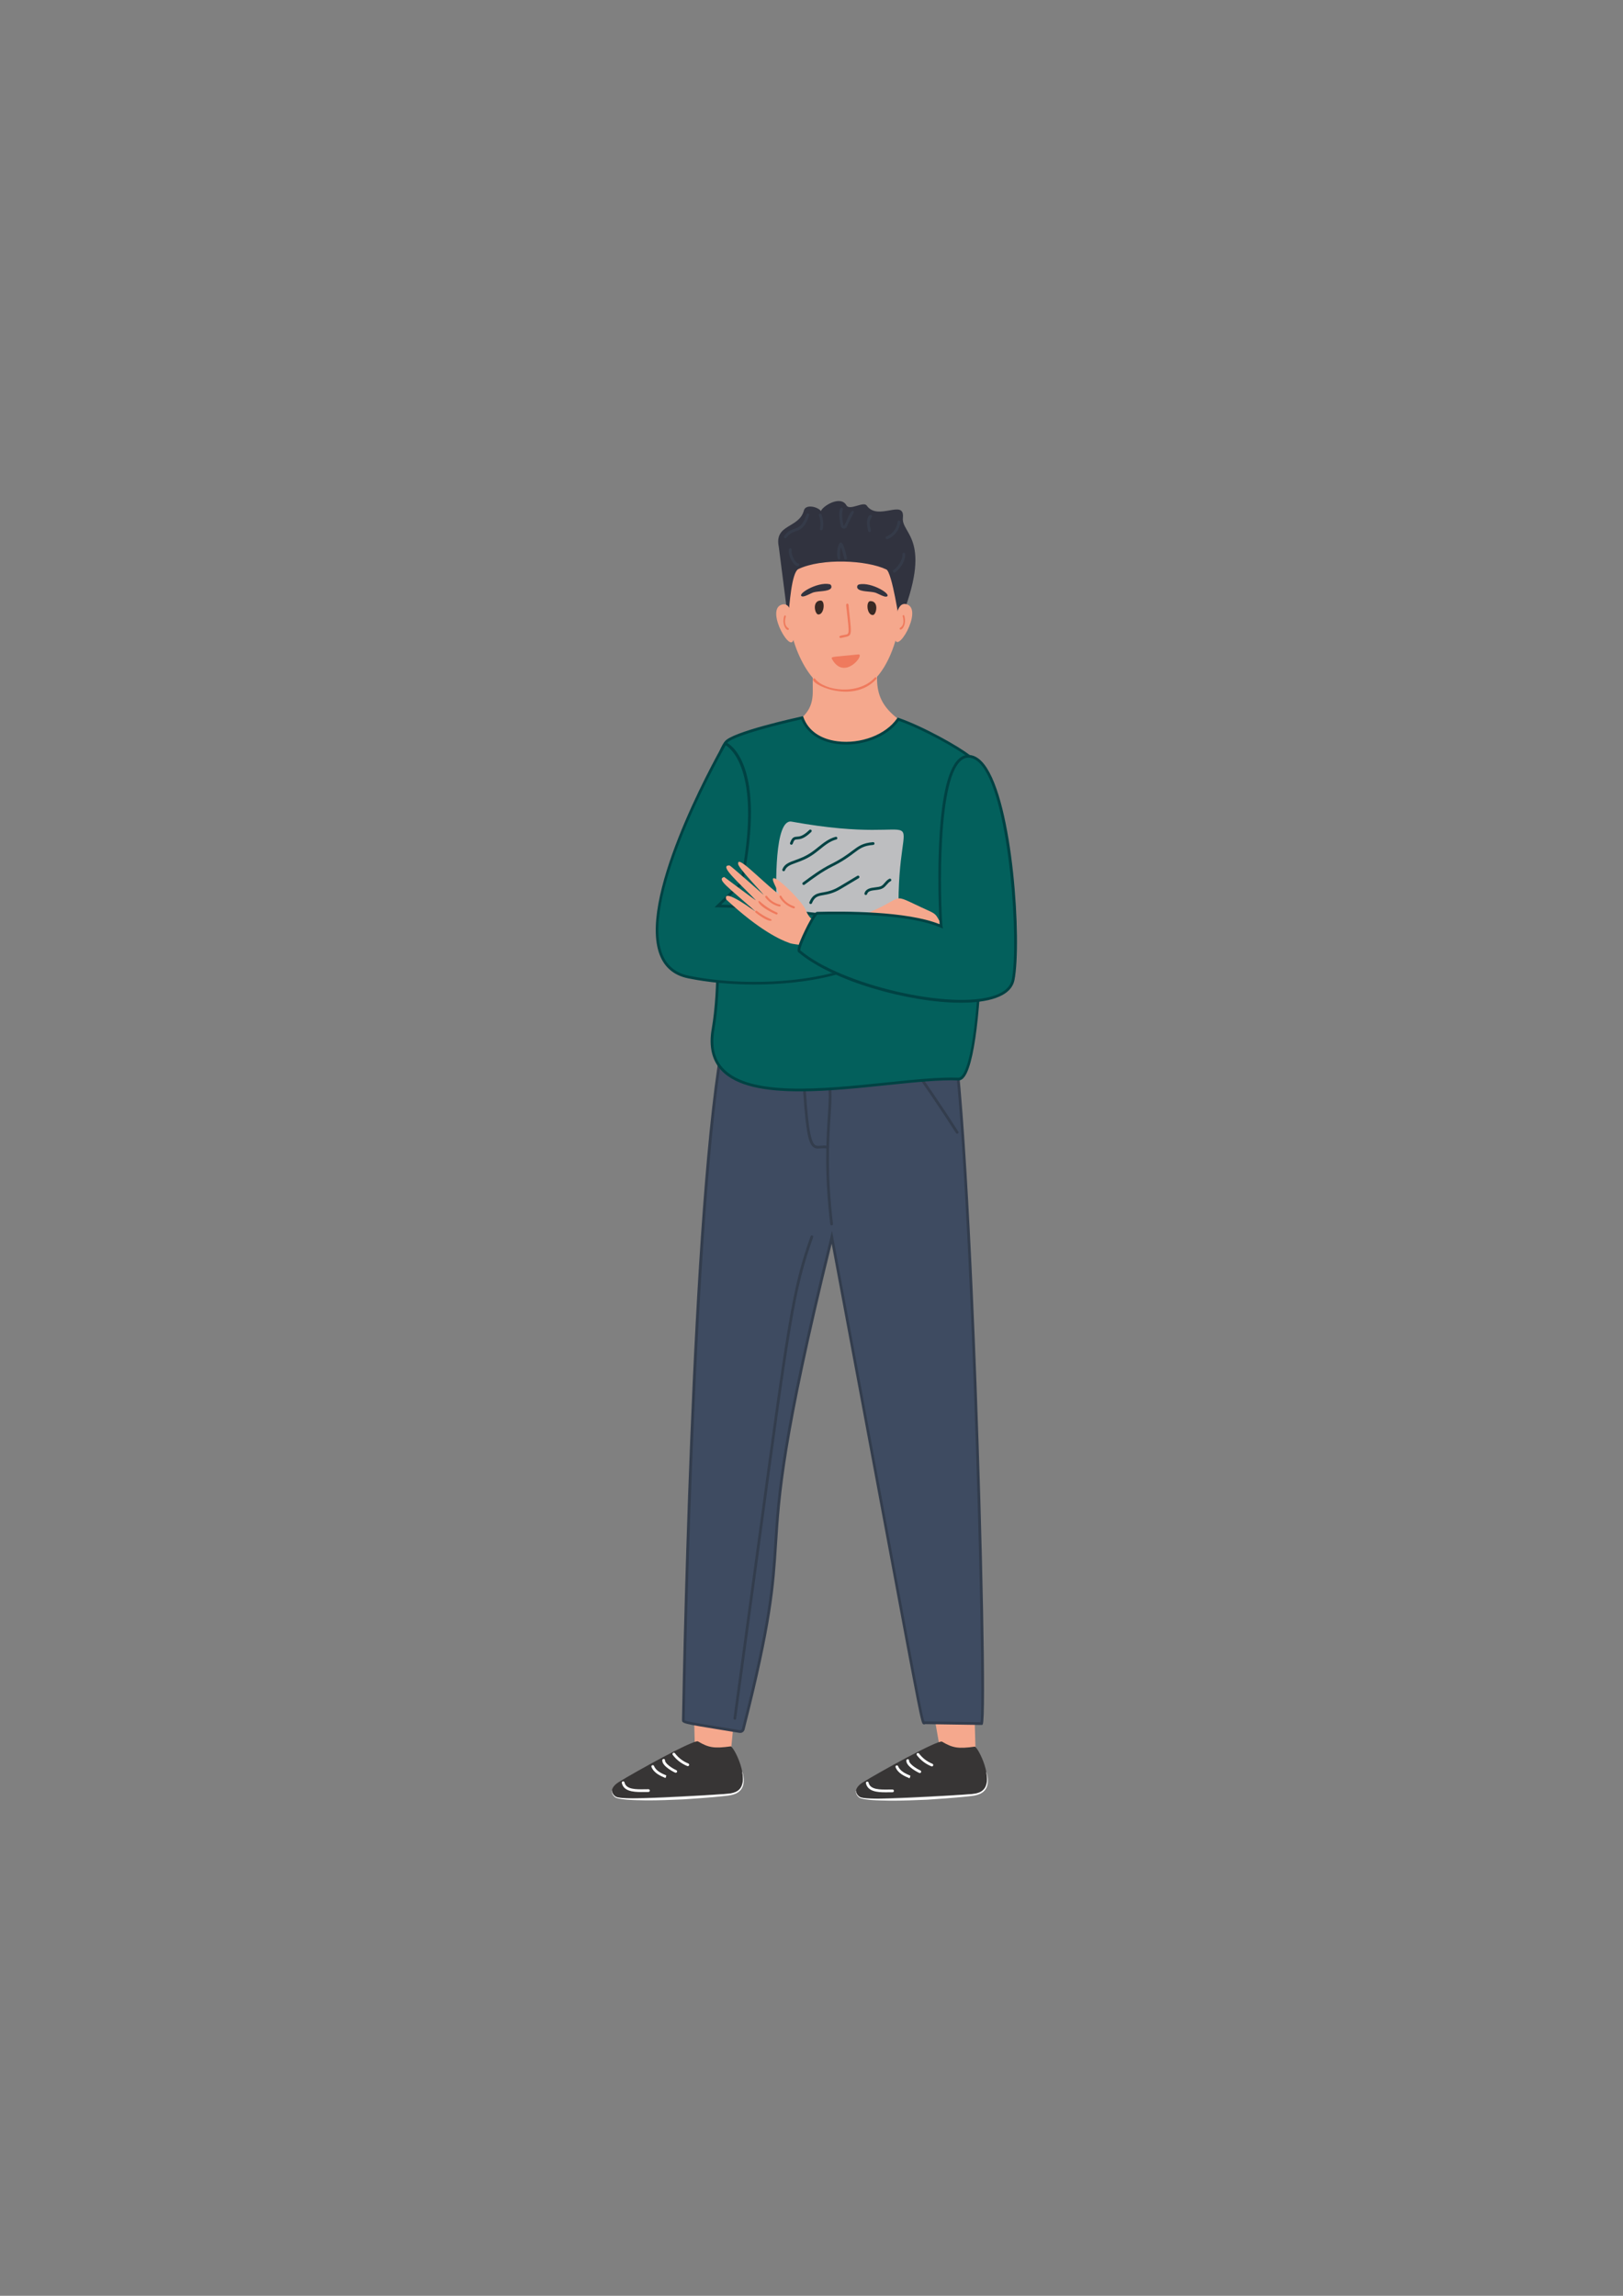 <?xml version="1.0" encoding="utf-8"?>
<!-- Generator: Adobe Illustrator 25.3.0, SVG Export Plug-In . SVG Version: 6.00 Build 0)  -->
<svg version="1.1" id="Layer_1" xmlns="http://www.w3.org/2000/svg" xmlns:xlink="http://www.w3.org/1999/xlink" x="0px" y="0px"
	 viewBox="0 0 595.28 841.89" style="enable-background:new 0 0 595.28 841.89;" xml:space="preserve">
<rect x="0" y="0" width="595.28" height="841.89" fill="#808080" stroke="none"/>
<style type="text/css">
	.st0{fill:#F5A88D;}
	.st1{fill:#31333F;}
	.st2{fill:#EF7A5D;}
	.st3{fill:#392924;}
	.st4{fill:#373535;}
	.st5{fill:#FFFFFF;}
	.st6{fill:#3E4B61;}
	.st7{fill:#333D4D;}
	.st8{fill:#03605C;}
	.st9{fill:#004243;}
	.st10{fill:#BDBEC0;}
	.st11{fill:#353B49;}
</style>
<g id="XMLID_657_">
	<path id="XMLID_562_" class="st0" d="M322.02,239.69c-0.14,11.33-3.89,19.73,16.94,29.53c-12.4,17.06-24.62,23.37-24.62,23.37
		s-26.13-11.76-35.11-19.54c11.05-8.04,19.07-9,18.87-19.78c-0.05-2.59,0.07-13.16,0.14-13.37L322.02,239.69z"/>
	<path id="XMLID_560_" class="st0" d="M325.87,201.01c-10.09-14.11-33.89-10.54-36.67,11.1c-2.75,21.47,7.64,38.38,13.68,40.04
		c5.47,1.5,10.87,2.16,15.44-0.93C330.34,243.09,334.97,213.73,325.87,201.01z"/>
	<path id="XMLID_757_" class="st1" d="M294.85,187.2c-1.76,6.66-10.97,4.86-9.2,13.38l3.41,26.63c0.47-5.4,1.28-17.34,3.78-18.53
		c8.58-4.09,25.07-3.29,32.25,0.15c2.12,1.02,4.83,19.55,4.83,19.55c12.7-30.85,0.62-32.42,1.24-38.47
		c0.74-7.24-9.13,1.38-13.28-4.53c-1.16-1.65-6.26,2-7.43-0.07c-2.21-3.9-8.95,0.46-9.33,2.11
		C299.87,185.77,295.48,184.78,294.85,187.2z"/>
	<path id="XMLID_558_" class="st1" d="M304.31,214.24c-4.64-1.02-12.6,3.97-10.01,4.49c0.85,0.17,3.21-1.25,4.12-1.51
		c1.82-0.51,5.34-0.26,6.33-1.45C305.16,215.28,304.9,214.37,304.31,214.24z"/>
	<path id="XMLID_556_" class="st1" d="M314.6,215.86c1,1.19,4.52,0.94,6.34,1.44c0.91,0.25,3.28,1.67,4.12,1.5
		c2.58-0.53-5.39-5.55-10.02-4.47C314.38,214.48,314.19,215.37,314.6,215.86z"/>
	<g id="XMLID_547_">
		<g id="XMLID_554_">
			<path id="XMLID_555_" class="st0" d="M286.75,221.71c4.1-1.21,4.36,7.38,4.37,11.65C291.14,241.76,280.29,223.61,286.75,221.71z"
				/>
		</g>
		<g id="XMLID_552_">
			<path id="XMLID_553_" class="st2" d="M287.63,225.91c0.12-0.39,0.71-0.21,0.59,0.18c-0.72,2.36,0,3.75,0.97,4.28
				c0.15,0.08,0.2,0.27,0.12,0.42C288.76,231.78,286.59,229.28,287.63,225.91z"/>
		</g>
		<g id="XMLID_550_">
			<path id="XMLID_551_" class="st0" d="M332.54,221.59c-4.1-1.21-4.36,7.38-4.37,11.65C328.15,241.64,339,223.49,332.54,221.59z"/>
		</g>
		<g id="XMLID_548_">
			<path id="XMLID_549_" class="st2" d="M331.67,225.79c-0.12-0.39-0.71-0.21-0.59,0.18c0.72,2.36,0,3.75-0.97,4.28
				c-0.15,0.08-0.2,0.27-0.12,0.42C330.53,231.66,332.7,229.17,331.67,225.79z"/>
		</g>
	</g>
	<g id="XMLID_544_">
		<path id="XMLID_546_" class="st3" d="M300.16,225.34c-1.34,0-2.39-5.11,0.86-5.11C302.76,220.23,302.35,225.34,300.16,225.34z"/>
		<path id="XMLID_545_" class="st3" d="M320.12,225.54c1.34,0,2.39-5.11-0.86-5.11C317.51,220.43,317.92,225.54,320.12,225.54z"/>
	</g>
	<g id="XMLID_542_">
		<path id="XMLID_543_" class="st2" d="M298.39,248.82c0.17-0.13,0.41-0.1,0.54,0.07c3.53,4.57,15.96,6.12,21.94-0.4
			c0.34-0.38,0.91,0.14,0.57,0.52C312.62,258.64,296.18,250.53,298.39,248.82z"/>
	</g>
	<g id="XMLID_540_">
		<path id="XMLID_541_" class="st2" d="M307.89,233.65c-0.14-0.57,0.83-0.62,1.43-0.75c2.22-0.49,2.32,0.59,1.29-8.72
			c-0.2-1.82-0.51-2.79,0.14-2.84c0.61-0.04,0.45,0.68,0.68,2.75c1.12,10.11,1.14,8.87-3.04,9.86
			C308.17,234.01,307.95,233.88,307.89,233.65z"/>
	</g>
	<path id="XMLID_539_" class="st2" d="M305.14,241.65c-0.55-1,0.89-0.73,9.67-1.66C317.45,239.72,309.71,249.95,305.14,241.65z"/>
	<g id="XMLID_582_">
		<path id="XMLID_611_" class="st0" d="M344.61,640.45c3.76,2.9,7.87,3.63,13.17,0.57l-0.75-26.05l-16.81,0.47L344.61,640.45z"/>
		<polygon id="XMLID_610_" class="st0" points="254.84,640.21 268.15,641.48 270.53,616.75 254.25,617.21 		"/>
		<g id="XMLID_597_">
			<path id="XMLID_608_" class="st4" d="M360.01,656.92c-1.75,1.28-1.5,0.92-39.57,2.73c-7.62,0.36-7.96-3.57-4.01-6.02
				c6.01-3.74,27.71-15.75,29.09-14.94c3.9,2.29,5.88,2.67,11.99,1.82C358.51,640.38,365.26,653.1,360.01,656.92z"/>
			<path id="XMLID_606_" class="st5" d="M361.82,649.85c0.31,1.12,0.54,2.28,0.49,3.49c-0.05,1.18-0.4,2.48-1.32,3.41
				c-0.9,0.95-2.16,1.39-3.33,1.65c-1.24,0.25-2.34,0.31-3.51,0.45c-4.61,0.48-9.24,0.77-13.86,1.1c-4.63,0.18-9.27,0.41-13.91,0.37
				c-2.32-0.04-4.65-0.08-6.98-0.26c-1.16-0.12-2.33-0.23-3.49-0.55l-0.44-0.15c-0.15-0.06-0.31-0.18-0.44-0.27
				c-0.21-0.2-0.42-0.42-0.6-0.66c-0.36-0.49-0.58-1.12-0.48-1.71l0.1,0.01c-0.06,0.57,0.19,1.12,0.56,1.55
				c0.18,0.22,0.39,0.41,0.61,0.6c0.12,0.07,0.23,0.14,0.36,0.19l0.41,0.12c1.12,0.24,2.29,0.29,3.44,0.34
				c2.31,0.09,4.63,0.06,6.94,0.01c4.63-0.11,9.25-0.33,13.87-0.59c4.62-0.25,9.24-0.54,13.86-0.88c1.15-0.1,2.32-0.13,3.45-0.32
				c1.12-0.21,2.26-0.58,3.09-1.39c0.85-0.78,1.24-1.93,1.36-3.06c0.11-1.15-0.04-2.3-0.26-3.43L361.82,649.85z"/>
			<g id="XMLID_604_">
				<path class="st5" d="M341.8,647.76c-0.06,0-0.12-0.01-0.19-0.04c-2.12-0.85-3.96-2.26-5.33-4.08c-0.17-0.22-0.12-0.53,0.1-0.7
					c0.22-0.17,0.53-0.12,0.7,0.1c1.26,1.67,2.96,2.97,4.9,3.75c0.26,0.1,0.38,0.39,0.28,0.65
					C342.18,647.64,342,647.76,341.8,647.76z"/>
			</g>
			<g id="XMLID_602_">
				<path class="st5" d="M337.36,650.19c-0.07,0-0.14-0.01-0.2-0.04c-0.05-0.02-4.87-2.25-4.73-4.57c0.02-0.27,0.27-0.48,0.53-0.47
					c0.28,0.02,0.49,0.25,0.47,0.53c-0.06,1.05,2.37,2.8,4.14,3.6c0.25,0.11,0.36,0.41,0.25,0.66
					C337.74,650.08,337.55,650.19,337.36,650.19z"/>
			</g>
			<g id="XMLID_600_">
				<path class="st5" d="M333.61,652.12c-1.82-0.77-4.21-1.78-5.13-4.05c-0.1-0.26,0.02-0.55,0.28-0.65
					c0.26-0.1,0.55,0.02,0.65,0.28c0.76,1.89,2.93,2.8,4.51,3.47l-0.12,0.49L333.61,652.12z"/>
			</g>
			<g id="XMLID_598_">
				<path class="st5" d="M324.71,657.25c-3.12,0-6.45-0.34-7.11-3.32c-0.06-0.27,0.11-0.54,0.38-0.59c0.27-0.06,0.54,0.11,0.6,0.38
					c0.57,2.63,4.25,2.57,7.49,2.52c0.44-0.01,0.86,0,1.29-0.01c0.28,0,0.5,0.22,0.5,0.5c0,0.28-0.22,0.5-0.5,0.5
					c-0.39-0.01-0.83,0.01-1.27,0.01C325.64,657.24,325.17,657.25,324.71,657.25z"/>
			</g>
		</g>
		<g id="XMLID_584_">
			<path id="XMLID_596_" class="st4" d="M270.49,656.82c-1.75,1.28-1.5,0.92-39.57,2.73c-7.62,0.36-7.96-3.57-4.01-6.02
				c6.01-3.74,27.71-15.75,29.09-14.94c3.9,2.29,5.88,2.67,11.99,1.82C268.99,640.27,275.74,653,270.49,656.82z"/>
			<path id="XMLID_594_" class="st5" d="M272.29,649.74c0.31,1.12,0.54,2.28,0.49,3.49c-0.05,1.18-0.4,2.48-1.32,3.41
				c-0.9,0.95-2.16,1.39-3.33,1.65c-1.24,0.25-2.34,0.31-3.51,0.45c-4.61,0.48-9.24,0.77-13.86,1.1c-4.63,0.18-9.27,0.41-13.91,0.37
				c-2.32-0.04-4.65-0.08-6.98-0.26c-1.16-0.12-2.33-0.23-3.49-0.55l-0.44-0.15c-0.15-0.06-0.31-0.18-0.44-0.27
				c-0.21-0.2-0.43-0.42-0.6-0.66c-0.36-0.49-0.58-1.12-0.48-1.71l0.1,0.01c-0.06,0.57,0.19,1.12,0.56,1.55
				c0.18,0.22,0.39,0.41,0.61,0.6c0.12,0.07,0.23,0.14,0.36,0.19l0.41,0.12c1.12,0.24,2.29,0.29,3.44,0.34
				c2.31,0.09,4.63,0.06,6.94,0.01c4.63-0.11,9.25-0.33,13.87-0.59c4.62-0.25,9.24-0.54,13.86-0.88c1.15-0.1,2.32-0.13,3.45-0.32
				c1.12-0.21,2.26-0.58,3.09-1.39c0.85-0.78,1.24-1.93,1.36-3.06c0.11-1.15-0.04-2.3-0.26-3.43L272.29,649.74z"/>
			<g id="XMLID_592_">
				<path class="st5" d="M252.27,647.66c-0.06,0-0.12-0.01-0.19-0.04c-2.12-0.85-3.96-2.26-5.33-4.08c-0.17-0.22-0.12-0.53,0.1-0.7
					c0.22-0.17,0.54-0.12,0.7,0.1c1.26,1.67,2.95,2.97,4.9,3.75c0.26,0.1,0.38,0.39,0.28,0.65
					C252.66,647.54,252.47,647.66,252.27,647.66z"/>
			</g>
			<g id="XMLID_589_">
				<path class="st5" d="M247.84,650.09c-0.07,0-0.14-0.01-0.2-0.04c-0.05-0.02-4.87-2.25-4.73-4.57c0.02-0.27,0.26-0.49,0.53-0.47
					c0.28,0.02,0.49,0.25,0.47,0.53c-0.06,1.05,2.37,2.8,4.14,3.6c0.25,0.11,0.36,0.41,0.25,0.66
					C248.21,649.98,248.03,650.09,247.84,650.09z"/>
			</g>
			<g id="XMLID_587_">
				<path class="st5" d="M244.08,652.02c-1.82-0.77-4.21-1.78-5.13-4.05c-0.1-0.26,0.02-0.55,0.28-0.65
					c0.26-0.1,0.55,0.02,0.65,0.28c0.76,1.89,2.93,2.8,4.51,3.47l-0.12,0.49L244.08,652.02z"/>
			</g>
			<g id="XMLID_585_">
				<path class="st5" d="M235.18,657.15c-3.12,0-6.45-0.34-7.11-3.32c-0.06-0.27,0.11-0.54,0.38-0.59c0.27-0.06,0.54,0.11,0.6,0.38
					c0.57,2.63,4.25,2.58,7.49,2.52c0.44-0.01,0.86-0.03,1.29-0.01c0.28,0,0.5,0.22,0.5,0.5c0,0.28-0.22,0.5-0.5,0.5
					c-0.39,0.01-0.84,0.01-1.27,0.01C236.11,657.14,235.65,657.15,235.18,657.15z"/>
			</g>
		</g>
	</g>
	<g id="XMLID_581_">
		<path class="st6" d="M271.31,634.97c0.59,0.1,1.16-0.28,1.31-0.86c22.3-87.38-0.63-46.36,32.48-180.4
			c35.39,189.44,32.8,178.02,34.2,178.04l20.69,0.31c2.17,0.03-4.15-241.71-12.42-262.67l-79.45,0.25
			c-13.35,40.62-17.21,244.9-17.5,260.85C250.61,631.73,250.05,631.49,271.31,634.97z"/>
		<path class="st7" d="M271.5,635.48c-0.09,0-0.17-0.01-0.26-0.02l-6.13-1c-15.01-2.44-15.01-2.44-14.97-3.88
			c0.4-22.55,4.27-220.75,17.52-261.09l0.11-0.34l80.15-0.26l0.13,0.32c4.93,12.5,8.72,100.8,10.11,138.18
			c2.1,56.26,3.56,123.09,2.29,124.93l-0.15,0.22l-0.31,0.02l-20.69-0.31c-0.06,0.06-0.33,0.21-0.63,0.06
			c-0.89-0.42-0.89-0.42-13.95-70.64c-4.68-25.17-11.03-59.31-19.68-105.6c-17.61,71.58-18.9,92.11-20.05,110.25
			c-0.96,15.22-1.79,28.36-11.89,67.91C272.92,634.97,272.24,635.48,271.5,635.48z M268.49,370.14
			c-13.35,41.71-17.2,251.43-17.36,260.36c0,0.17-0.01,0.27,0,0.3c0.31,0.42,4.07,1.03,14.12,2.67l6.13,1
			c0.34,0.06,0.66-0.16,0.74-0.49c10.07-39.46,10.9-52.56,11.86-67.73c1.16-18.37,2.48-39.18,20.63-112.67l0.55-2.24l0.42,2.27
			c8.86,47.44,15.34,82.29,20.1,107.87c10.37,55.73,12.65,68.02,13.38,69.79c0.07-0.02,0.15-0.03,0.23-0.03l20.35,0.31
			c0.81-4.74-0.16-61.85-2.53-125c-2.91-77.48-6.51-127.15-9.89-136.66L268.49,370.14z"/>
	</g>
	<g id="XMLID_642_">
		<g id="XMLID_628_">
			<path class="st7" d="M305.02,449.37c-0.25,0-0.47-0.19-0.5-0.44c-2.22-18.81-1.46-30.75-0.9-39.47
				c0.48-7.5,0.77-12.03-1.29-15.76c-0.13-0.24-0.05-0.55,0.2-0.68c0.24-0.13,0.55-0.05,0.68,0.2c2.21,3.99,1.91,8.62,1.42,16.3
				c-0.56,8.68-1.32,20.57,0.89,39.29c0.03,0.27-0.16,0.52-0.44,0.55C305.06,449.37,305.04,449.37,305.02,449.37z"/>
		</g>
		<g id="XMLID_629_">
			<path class="st7" d="M300.1,421.2c-0.68,0-1.32-0.13-1.91-0.64c-1.77-1.54-2.88-6.15-4.01-27.06c-0.01-0.28,0.2-0.51,0.47-0.53
				c0.27-0.03,0.51,0.2,0.53,0.47c0.97,17.95,1.93,24.85,3.67,26.36c0.53,0.46,1.14,0.43,2.16,0.34c0.75-0.06,1.6-0.14,2.58,0.06
				c0.27,0.05,0.45,0.32,0.39,0.59c-0.05,0.27-0.32,0.45-0.59,0.39c-0.84-0.17-1.58-0.1-2.3-0.04
				C300.75,421.17,300.42,421.2,300.1,421.2z"/>
		</g>
		<g id="XMLID_631_">
			<path class="st7" d="M269.52,630.64c-0.02,0-0.05,0-0.07,0c-0.27-0.04-0.46-0.29-0.43-0.56c3.24-23.56,5.95-43.54,8.27-60.57
				c11.66-85.8,13.16-96.82,20.01-116.14c0.09-0.26,0.38-0.4,0.64-0.3c0.26,0.09,0.4,0.38,0.3,0.64
				c-6.82,19.22-8.32,30.23-19.96,115.94c-2.31,17.04-5.03,37.01-8.27,60.58C269.98,630.46,269.76,630.64,269.52,630.64z"/>
		</g>
		<g id="XMLID_632_">
			<path class="st7" d="M351.07,415.75c-0.17,0-0.33-0.08-0.42-0.23c-5.42-8.48-12.44-18.82-18.32-26.98
				c-0.16-0.22-0.11-0.54,0.11-0.7c0.23-0.16,0.54-0.11,0.7,0.11c5.89,8.18,12.92,18.54,18.35,27.03c0.15,0.23,0.08,0.54-0.15,0.69
				C351.26,415.73,351.16,415.75,351.07,415.75z"/>
		</g>
	</g>
	<g id="XMLID_564_">
		<path class="st8" d="M294.22,263.22c4.77,13.24,27.77,11.41,35.24,0.52c8.95,3.1,22,10.4,26.01,13.61
			c6.79,16.93,6.19,118.79-3.92,118.36c-27.09-1.13-96.24,17.83-90.02-18.22c5.83-33.81-5.53-91.82,4.73-105.31
			C268.89,268.73,294.22,263.22,294.22,263.22z"/>
		<path class="st9" d="M293.32,400.21c-12.51,0-23.24-1.79-28.78-7.72c-3.42-3.66-4.6-8.74-3.51-15.09
			c2.62-15.17,1.77-34.91,0.95-54.01c-1.01-23.59-1.88-43.96,3.87-51.52c2.67-3.5,25.64-8.58,28.25-9.15l0.43-0.09l0.15,0.41
			c1.75,4.86,6.18,7.98,12.46,8.79c8.59,1.1,17.8-2.42,21.89-8.38l0.22-0.31l0.36,0.12c9.1,3.15,22.14,10.48,26.15,13.69l0.1,0.08
			l0.05,0.12c6.37,15.88,6.35,105.71-2.06,117.59c-0.71,1-1.5,1.51-2.34,1.46c-6.74-0.28-16.24,0.7-26.3,1.74
			C314.63,399.05,303.4,400.21,293.32,400.21z M293.91,263.8c-7.29,1.6-25.22,6.02-27.25,8.68c-5.53,7.27-4.63,28.45-3.67,50.87
			c0.82,19.15,1.66,38.95-0.97,54.22c-1.05,6.11,0.01,10.77,3.25,14.23c9.67,10.34,36.33,7.58,59.85,5.15
			c10.1-1.04,19.63-2.03,26.45-1.75c0.48,0.02,0.98-0.33,1.48-1.04c8.3-11.74,8.27-100.42,2-116.52
			c-4.02-3.17-16.49-10.16-25.4-13.32c-4.39,6.06-13.83,9.62-22.62,8.5C300.62,272.01,295.87,268.73,293.91,263.8z"/>
	</g>
	<g id="XMLID_656_">
		<path id="XMLID_538_" class="st10" d="M326.29,337.7c-6.42,0.25-41.15,0.4-41.44-6.01c-0.29-6.39-0.86-31.55,5.49-30.39
			c55.62,10.11,38.38-12.59,39.24,33.91C329.62,336.73,328,337.63,326.29,337.7z"/>
		<g id="XMLID_655_">
			<g id="XMLID_645_">
				<path class="st9" d="M287.42,319.48c-0.06,0-0.12-0.01-0.18-0.03c-0.26-0.1-0.38-0.39-0.28-0.65c0.77-1.96,2.49-2.58,4.67-3.36
					c1.71-0.62,3.84-1.38,6.19-3.03c0.77-0.54,1.54-1.16,2.27-1.75c1.93-1.55,3.93-3.16,6.4-3.79c0.27-0.07,0.54,0.09,0.61,0.36
					c0.07,0.27-0.09,0.54-0.36,0.61c-2.26,0.58-4.09,2.05-6.02,3.61c-0.75,0.6-1.53,1.23-2.32,1.79c-2.46,1.73-4.66,2.52-6.43,3.16
					c-2.09,0.75-3.47,1.25-4.08,2.78C287.81,319.36,287.62,319.48,287.42,319.48z"/>
			</g>
			<g id="XMLID_648_">
				<path class="st9" d="M294.78,324.52c-0.15,0-0.3-0.07-0.4-0.2c-0.16-0.22-0.12-0.54,0.1-0.7c3.23-2.4,6.58-4.88,10.26-6.71
					c3.98-1.99,6.13-3.61,7.86-4.91c2.29-1.72,3.8-2.86,7.61-3.17c0.28-0.02,0.52,0.18,0.54,0.46c0.02,0.28-0.18,0.52-0.46,0.54
					c-3.53,0.29-4.8,1.24-7.09,2.97c-1.76,1.33-3.95,2.98-8.01,5c-3.61,1.8-6.91,4.25-10.11,6.62
					C294.98,324.49,294.88,324.52,294.78,324.52z"/>
			</g>
			<g id="XMLID_649_">
				<path class="st9" d="M297.33,331.52c-0.07,0-0.13-0.01-0.2-0.04c-0.25-0.11-0.37-0.4-0.26-0.66c1.24-2.91,2.89-3.2,4.97-3.57
					c1.55-0.27,3.47-0.61,5.96-2.1l6.66-3.98c0.23-0.14,0.54-0.07,0.69,0.17c0.14,0.24,0.06,0.54-0.17,0.69l-6.66,3.98
					c-2.65,1.58-4.68,1.94-6.3,2.23c-2.06,0.36-3.2,0.56-4.23,2.98C297.71,331.41,297.52,331.52,297.33,331.52z"/>
			</g>
			<g id="XMLID_650_">
				<path class="st9" d="M317.56,328.21c-0.05,0-0.1-0.01-0.15-0.02c-0.26-0.08-0.41-0.36-0.33-0.63c0.55-1.75,2.35-1.97,3.94-2.16
					c0.9-0.11,1.75-0.21,2.31-0.55c0.44-0.27,0.8-0.69,1.18-1.13c0.48-0.55,0.97-1.12,1.68-1.46c0.25-0.12,0.55-0.01,0.67,0.24
					c0.12,0.25,0.01,0.55-0.24,0.67c-0.52,0.25-0.93,0.72-1.36,1.21c-0.42,0.48-0.84,0.97-1.42,1.32c-0.75,0.46-1.75,0.58-2.71,0.69
					c-1.71,0.2-2.77,0.4-3.1,1.46C317.97,328.07,317.77,328.21,317.56,328.21z"/>
			</g>
			<g id="XMLID_652_">
				<path class="st9" d="M290.25,309.77c-0.06,0-0.11-0.01-0.17-0.03c-0.26-0.09-0.4-0.38-0.3-0.64c0.73-2.06,1.43-2.21,2.51-2.28
					c0.92-0.06,2.19-0.14,4.57-2.47c0.2-0.19,0.51-0.19,0.71,0.01c0.19,0.2,0.19,0.51-0.01,0.71c-2.64,2.59-4.18,2.69-5.2,2.75
					c-0.79,0.05-1.08,0.07-1.63,1.62C290.65,309.64,290.45,309.77,290.25,309.77z"/>
			</g>
		</g>
	</g>
	<g id="XMLID_616_">
		<path id="XMLID_574_" class="st2" d="M344.42,347.99c0.42,0.8,2.04,1.31,2.52,1.19c1.01-0.25,0.62-1.99,0.44-3.76
			c-0.4-3.83-1.01-4.97-4.86-7.13c-0.55-0.31-0.77,0.02-0.68,0.6C342.04,340.3,344.4,347.95,344.42,347.99z"/>
		<path id="XMLID_573_" class="st0" d="M340.74,334.02c2.74,1.23,2.72,1.77,4.11,4.24c1.95,3.46,4.03,4.16,4.86,5.42
			c1.84,2.75-2.78,4.42-5.26-0.78c-4.61,2.38-8.13-7.59-15.23-3.12c-1.68,1.06,0.94,3.04,3.88,3.74c1.09,0.26,5.14,0.92,5.51,2.5
			c0.23,0.98-0.69,2.02-3.27,1.42c-10.16-2.38-12.48,0.2-15.15,0.61c-3.92,0.59-13.96-3.13-11.15-8.76
			c1.07-2.15,3.91-2.42,5.93-3.17C334.43,328.84,324.31,326.62,340.74,334.02z"/>
	</g>
	<g id="XMLID_565_">
		<path class="st8" d="M252.46,358.28c23.25,4.76,58.08,2.32,70.65-9.44c1.75-1.64-2.18-11.16-2.51-12.16
			c-17.9-0.19-39.52-4.24-57.32-4.45l8.64-8.34c9.26-45.11-5.93-51.28-5.93-51.28C266.26,272.18,220.26,351.68,252.46,358.28z"/>
		<path class="st9" d="M276.66,361.04c-8.52,0-16.96-0.77-24.3-2.28c-4.77-0.98-8.14-3.58-10.03-7.74
			c-9.09-20.04,18.67-70.59,22.95-78.17c-0.01-0.01,0.54-0.92,0.54-0.92l0.41,0.24c1.14,0.5,15.25,7.68,6.18,51.82l-0.03,0.15
			l-7.88,7.61c8.57,0.18,18.1,1.21,27.32,2.2c9.74,1.05,19.81,2.14,28.78,2.23l0.36,0l0.11,0.34c0.04,0.13,0.14,0.39,0.28,0.76
			c2.71,7.2,3.33,10.76,2.09,11.92C314.86,357.24,295.56,361.04,276.66,361.04z M252.56,357.79c23.38,4.79,57.97,2.14,70.21-9.31
			c0.48-0.45,0.81-2.45-2.35-10.84c-0.07-0.18-0.12-0.33-0.17-0.46c-8.93-0.12-18.89-1.19-28.53-2.23
			c-9.64-1.04-19.6-2.11-28.44-2.22l-1.22-0.01l9.4-9.08c8.14-39.82-3.02-48.95-5.28-50.35c-4.13,7.3-31.86,57.67-22.95,77.33
			C244.99,354.46,248.13,356.88,252.56,357.79L252.56,357.79z"/>
	</g>
	<g id="XMLID_630_">
		<path id="XMLID_641_" class="st0" d="M307.86,347.76c-1.23-4.41-0.73-11.55-0.52-11.47c-4.65-1.68-8.54,5.35-11.8-2.55
			c-1.27-3.42-13.74-15.57-11.89-10.45c0.69,1.9,2.74,5.27,1.69,4.42c-7.38-5.95-15.14-14.45-14.59-10.78
			c0.24,1.6,10.23,11.96,9.23,11.12c-0.23-0.2-12.08-10.67-12.38-10.68c-4.19-0.19,3.29,6.18,9.55,12.68
			c0.8,0.83-11.53-8.45-11.54-8.45c-2.85,0.85,1.11,3.41,11.26,12.44c1.37,1.22-12.16-9.17-10.48-4.17
			c12.25,11.39,20.06,14.86,22.96,15.85C290.55,346.62,307.86,347.76,307.86,347.76z"/>
		<g id="XMLID_639_">
			<path id="XMLID_640_" class="st2" d="M277.6,334.05c1.55,1.23,3.26,2.24,5.08,3.01c1,0.43-0.06,1.92-5.55-2.42
				C276.74,334.33,277.21,333.74,277.6,334.05z"/>
		</g>
		<g id="XMLID_637_">
			<path id="XMLID_638_" class="st2" d="M278.73,330.58c1.85,1.69,3.95,3.06,6.25,4.06c0.45,0.2,0.15,0.89-0.3,0.69
				C277.33,332.12,277.73,329.67,278.73,330.58z"/>
		</g>
		<g id="XMLID_635_">
			<path id="XMLID_636_" class="st2" d="M281.34,328.64c1.12,1.54,2.83,2.66,4.69,3.07c0.49,0.11,0.32,0.84-0.16,0.73
				c-2.04-0.45-3.91-1.67-5.14-3.36C280.44,328.67,281.05,328.23,281.34,328.64z"/>
		</g>
		<g id="XMLID_633_">
			<path id="XMLID_634_" class="st2" d="M285.94,328.98c-0.22-0.45,0.46-0.78,0.67-0.33c0.8,1.6,2.72,3.14,4.67,3.72
				c0.48,0.15,0.26,0.86-0.21,0.72C288.89,332.43,286.8,330.72,285.94,328.98z"/>
		</g>
	</g>
	<g id="XMLID_566_">
		<path class="st8" d="M371.61,359.26c-3.13,16.01-60.03,5.33-78.45-10.43c-1.1-0.94,5.48-13.91,6.52-13.94
			c7.01-0.19,33.17-0.61,45.51,4.81c-0.31-1.03-3.63-63.19,10.28-62.35C370.35,278.25,374.48,344.61,371.61,359.26z"/>
		<path class="st9" d="M352.41,367.71c-19.28,0-47.4-8.08-59.58-18.5c-0.39-0.33-0.49-0.98,0.26-3.1
			c0.97-2.73,5.17-11.68,6.57-11.72c9.61-0.26,32.93-0.33,44.97,4.53c-0.42-6.78-2.24-49.12,6.09-59.62
			c1.37-1.73,2.97-2.56,4.76-2.45c1.98,0.12,3.85,1.3,5.57,3.52c10.63,13.73,13.72,65.31,11.04,78.99c-0.59,3-2.93,5.24-6.96,6.64
			C361.77,367.18,357.39,367.71,352.41,367.71z M293.54,348.5c14.85,12.64,55.44,22.08,71.28,16.56c3.67-1.28,5.79-3.26,6.31-5.89
			l0.49,0.1l-0.49-0.1c2.58-13.19-0.6-64.94-10.85-78.19c-1.53-1.98-3.16-3.03-4.84-3.13c-1.36-0.08-2.56,0.5-3.67,1.77
			c-8.72,10.01-6.47,58.04-6.09,59.96l0.19,0.94l-0.87-0.36c-11.59-5.08-35.41-5.03-45.21-4.77
			C298.41,336.37,293.27,347.16,293.54,348.5z"/>
	</g>
	<g id="XMLID_719_">
		<g id="XMLID_743_">
			<path id="XMLID_760_" class="st11" d="M300.75,193.83c0.33-1.58,0.19-3.27-0.4-4.77c-0.25-0.63,0.7-1.01,0.95-0.37
				c0.66,1.68,0.82,3.58,0.45,5.35C301.62,194.7,300.62,194.49,300.75,193.83z"/>
		</g>
		<g id="XMLID_741_">
			<path id="XMLID_759_" class="st11" d="M308.39,192.93c-1.74-8.02,1.04-7.13,0.76-6.12c-0.54,1.96-0.16,4.07,0.24,5.9
				c0.25,1.16,2.39-5.9,3.47-5.39c0.91,0.43-0.56,1.71-2.24,5.81C310.18,194.19,308.63,194.05,308.39,192.93z"/>
		</g>
		<g id="XMLID_739_">
			<path id="XMLID_756_" class="st11" d="M325.17,196.74c2.2-0.86,3.83-3.02,4.05-5.37c0.06-0.68,1.08-0.58,1.02,0.1
				c-0.26,2.73-2.15,5.24-4.7,6.23C324.91,197.94,324.54,196.98,325.17,196.74z"/>
		</g>
		<g id="XMLID_732_">
			<path id="XMLID_755_" class="st11" d="M318.42,194.71c-1.6-6.79,2.08-6.36,1.32-5.12c-1.1,1.79-0.85,2.64-0.32,4.88
				C319.57,195.14,318.58,195.37,318.42,194.71z"/>
		</g>
		<g id="XMLID_730_">
			<path id="XMLID_754_" class="st11" d="M327.73,209.02c1.86-1.24,3.43-4.02,3.24-5.72c-0.08-0.67,0.94-0.8,1.02-0.12
				c0.24,2.09-1.48,5.22-3.69,6.69C327.73,210.25,327.16,209.4,327.73,209.02z"/>
		</g>
		<g id="XMLID_728_">
			<path id="XMLID_753_" class="st11" d="M291,206.57c-1.62-1.96-2.32-5.76-1.04-5.51c0.28,0.05,0.46,0.32,0.41,0.6
				c-0.33,1.73,1.39,4.9,2.31,4.9C293.83,206.55,292.93,208.89,291,206.57z"/>
		</g>
		<g id="XMLID_726_">
			<path id="XMLID_752_" class="st11" d="M310.62,204.59c0.13,0.66-0.87,0.86-1,0.2c-0.36-1.82-0.83-3.15-1.22-4.09
				c-0.78,3.22,0.34,4.37-0.63,4.51C305.88,205.48,307.98,191.4,310.62,204.59z"/>
		</g>
		<g id="XMLID_722_">
			<path id="XMLID_718_" class="st11" d="M287.62,196.6c2.8-4.23,5.96-0.77,8.17-7.93c0.2-0.65,1.18-0.34,0.98,0.3
				c-2.35,7.6-5.85,4.5-8.3,8.2C288.1,197.73,287.25,197.17,287.62,196.6z"/>
		</g>
	</g>
</g>
</svg>
